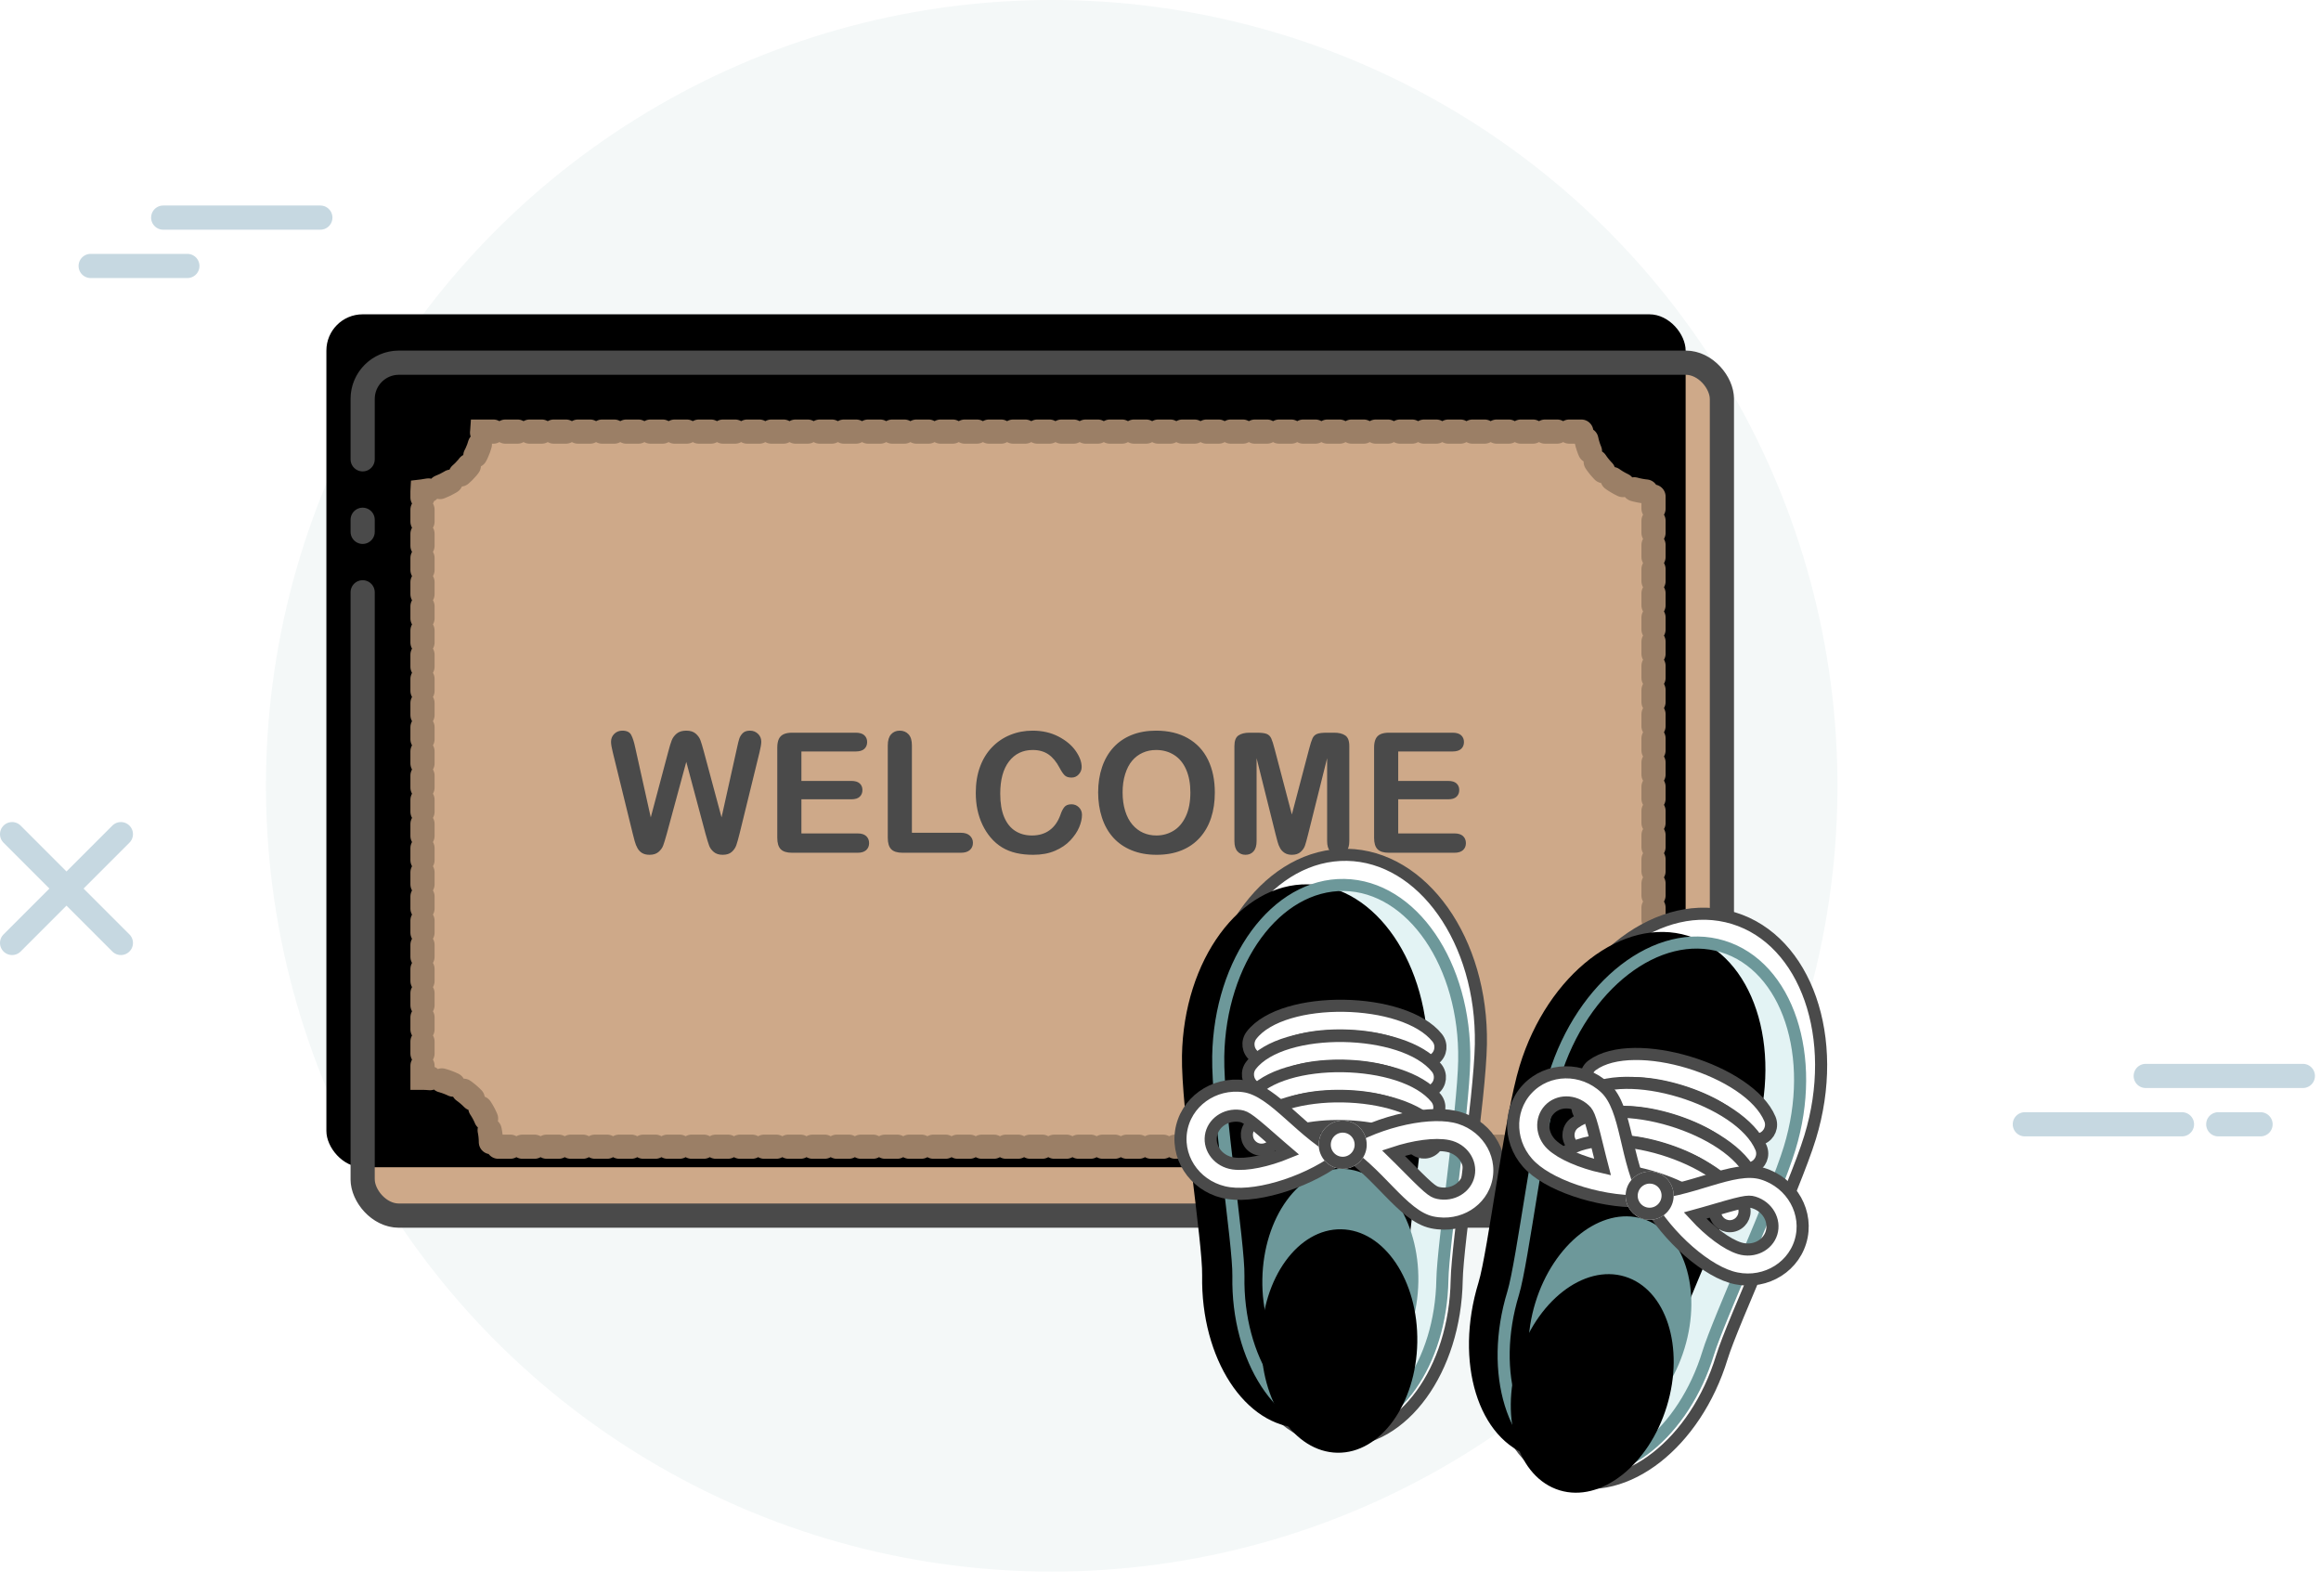 <?xml version="1.0" encoding="UTF-8"?>
<svg width="192px" height="132px" viewBox="0 0 192 132" version="1.1" xmlns="http://www.w3.org/2000/svg" xmlns:xlink="http://www.w3.org/1999/xlink">
    <!-- Generator: Sketch 45.2 (43514) - http://www.bohemiancoding.com/sketch -->
    <title>Slice</title>
    <desc>Created with Sketch.</desc>
    <defs>
        <rect id="path-1" x="0" y="0" width="112.441" height="70.555" rx="3"></rect>
        <filter x="-2.7%" y="-4.3%" width="105.3%" height="108.5%" filterUnits="objectBoundingBox" id="filter-2">
            <feOffset dx="-3" dy="-4" in="SourceAlpha" result="shadowOffsetInner1"></feOffset>
            <feComposite in="shadowOffsetInner1" in2="SourceAlpha" operator="arithmetic" k2="-1" k3="1" result="shadowInnerInner1"></feComposite>
            <feColorMatrix values="0 0 0 0 0.679   0 0 0 0 0.572   0 0 0 0 0.477  0 0 0 1 0" type="matrix" in="shadowInnerInner1"></feColorMatrix>
        </filter>
        <filter x="-4.1%" y="-4.5%" width="106.6%" height="112.5%" filterUnits="objectBoundingBox" id="filter-3">
            <feOffset dx="-1" dy="3" in="SourceAlpha" result="shadowOffsetOuter1"></feOffset>
            <feColorMatrix values="0 0 0 0 0   0 0 0 0 0   0 0 0 0 0  0 0 0 0.14 0" type="matrix" in="shadowOffsetOuter1" result="shadowMatrixOuter1"></feColorMatrix>
            <feMerge>
                <feMergeNode in="shadowMatrixOuter1"></feMergeNode>
                <feMergeNode in="SourceGraphic"></feMergeNode>
            </feMerge>
        </filter>
        <path d="M4.376,16.854 C4.376,8.926 8.932,2.498 14.552,2.498 C20.172,2.498 24.728,8.926 24.728,16.854 C24.728,21.011 23.239,32.13 23.239,35.003 C23.239,41.884 19.461,47.463 14.8,47.463 C10.14,47.463 6.362,41.884 6.362,35.003 C6.362,32.301 4.376,21.217 4.376,16.854 Z" id="path-4"></path>
        <filter x="-9.8%" y="-4.4%" width="119.7%" height="108.9%" filterUnits="objectBoundingBox" id="filter-5">
            <feOffset dx="-3" dy="0" in="SourceAlpha" result="shadowOffsetInner1"></feOffset>
            <feComposite in="shadowOffsetInner1" in2="SourceAlpha" operator="arithmetic" k2="-1" k3="1" result="shadowInnerInner1"></feComposite>
            <feColorMatrix values="0 0 0 0 0   0 0 0 0 0   0 0 0 0 0  0 0 0 0.1 0" type="matrix" in="shadowInnerInner1"></feColorMatrix>
        </filter>
        <ellipse id="path-6" cx="14.8" cy="35.222" rx="6.453" ry="9.243"></ellipse>
        <filter x="-27.1%" y="-18.9%" width="154.2%" height="137.9%" filterUnits="objectBoundingBox" id="filter-7">
            <feOffset dx="0" dy="7" in="SourceAlpha" result="shadowOffsetInner1"></feOffset>
            <feComposite in="shadowOffsetInner1" in2="SourceAlpha" operator="arithmetic" k2="-1" k3="1" result="shadowInnerInner1"></feComposite>
            <feColorMatrix values="0 0 0 0 0   0 0 0 0 0   0 0 0 0 0  0 0 0 0.1 0" type="matrix" in="shadowInnerInner1" result="shadowMatrixInner1"></feColorMatrix>
            <feOffset dx="0" dy="-2" in="SourceAlpha" result="shadowOffsetInner2"></feOffset>
            <feComposite in="shadowOffsetInner2" in2="SourceAlpha" operator="arithmetic" k2="-1" k3="1" result="shadowInnerInner2"></feComposite>
            <feColorMatrix values="0 0 0 0 0   0 0 0 0 0   0 0 0 0 0  0 0 0 0.1 0" type="matrix" in="shadowInnerInner2" result="shadowMatrixInner2"></feColorMatrix>
            <feMerge>
                <feMergeNode in="shadowMatrixInner1"></feMergeNode>
                <feMergeNode in="shadowMatrixInner2"></feMergeNode>
            </feMerge>
        </filter>
        <ellipse id="path-8" cx="14.8" cy="23.981" rx="1.986" ry="1.998"></ellipse>
        <path d="M3.971,16.854 C3.971,8.926 8.527,2.498 14.147,2.498 C19.767,2.498 24.323,8.926 24.323,16.854 C24.323,21.011 22.834,32.13 22.834,35.003 C22.834,41.884 19.056,47.463 14.395,47.463 C9.735,47.463 5.957,41.884 5.957,35.003 C5.957,32.301 3.971,21.217 3.971,16.854 Z" id="path-9"></path>
        <filter x="-9.8%" y="-4.4%" width="119.7%" height="108.9%" filterUnits="objectBoundingBox" id="filter-10">
            <feOffset dx="-3" dy="0" in="SourceAlpha" result="shadowOffsetInner1"></feOffset>
            <feComposite in="shadowOffsetInner1" in2="SourceAlpha" operator="arithmetic" k2="-1" k3="1" result="shadowInnerInner1"></feComposite>
            <feColorMatrix values="0 0 0 0 0   0 0 0 0 0   0 0 0 0 0  0 0 0 0.1 0" type="matrix" in="shadowInnerInner1"></feColorMatrix>
        </filter>
        <ellipse id="path-11" cx="14.395" cy="35.222" rx="6.453" ry="9.243"></ellipse>
        <filter x="-27.1%" y="-18.9%" width="154.2%" height="137.9%" filterUnits="objectBoundingBox" id="filter-12">
            <feOffset dx="0" dy="7" in="SourceAlpha" result="shadowOffsetInner1"></feOffset>
            <feComposite in="shadowOffsetInner1" in2="SourceAlpha" operator="arithmetic" k2="-1" k3="1" result="shadowInnerInner1"></feComposite>
            <feColorMatrix values="0 0 0 0 0   0 0 0 0 0   0 0 0 0 0  0 0 0 0.1 0" type="matrix" in="shadowInnerInner1" result="shadowMatrixInner1"></feColorMatrix>
            <feOffset dx="0" dy="-2" in="SourceAlpha" result="shadowOffsetInner2"></feOffset>
            <feComposite in="shadowOffsetInner2" in2="SourceAlpha" operator="arithmetic" k2="-1" k3="1" result="shadowInnerInner2"></feComposite>
            <feColorMatrix values="0 0 0 0 0   0 0 0 0 0   0 0 0 0 0  0 0 0 0.1 0" type="matrix" in="shadowInnerInner2" result="shadowMatrixInner2"></feColorMatrix>
            <feMerge>
                <feMergeNode in="shadowMatrixInner1"></feMergeNode>
                <feMergeNode in="shadowMatrixInner2"></feMergeNode>
            </feMerge>
        </filter>
        <ellipse id="path-13" cx="14.395" cy="23.981" rx="1.986" ry="1.998"></ellipse>
    </defs>
    <g id="Page-1" stroke="none" stroke-width="1" fill="none" fill-rule="evenodd">
        <g id="welcome-mat">
            <g id="Group-46">
                <circle id="Oval-3-Copy" fill="#F4F8F8" cx="87" cy="65" r="65"></circle>
                <g id="Group-45" transform="translate(30, 30)">
                    <g id="Rectangle-8-Copy-4" stroke-linecap="round" stroke-dasharray="340,5,1,5">
                        <use fill="#CEA989" fill-rule="evenodd" xlink:href="#path-1"></use>
                        <use fill="black" fill-opacity="1" filter="url(#filter-2)" xlink:href="#path-1"></use>
                        <use stroke="#4A4A4A" stroke-width="2" xlink:href="#path-1"></use>
                    </g>
                    <path d="M4.95,59.152 L4.95,10.701 L4.95,10.701 C4.95,10.684 4.95,10.666 4.951,10.649 C7.618,10.334 9.709,8.265 9.888,5.702 C9.909,5.702 9.929,5.701 9.95,5.701 L9.95,5.701 L101.139,5.701 C101.333,8.487 103.786,10.69 106.784,10.69 C106.784,10.694 106.784,10.698 106.784,10.701 L106.784,59.152 C103.659,59.152 101.126,61.545 101.126,64.497 C101.126,64.617 101.13,64.736 101.139,64.853 L10.595,64.853 C10.603,64.736 10.608,64.617 10.608,64.497 C10.608,61.545 8.075,59.152 4.95,59.152 Z" id="Combined-Shape-Copy-10" stroke="#9B7F66" stroke-width="2" fill="#CEA989" stroke-linecap="round" stroke-dasharray="1"></path>
                    <path d="M28.364,38.974 L26.771,33.02 L25.157,38.974 C25.032,39.426 24.932,39.75 24.858,39.946 C24.784,40.143 24.655,40.319 24.472,40.475 C24.288,40.63 24.044,40.708 23.739,40.708 C23.493,40.708 23.29,40.662 23.131,40.569 C22.972,40.477 22.843,40.346 22.744,40.176 C22.646,40.007 22.565,39.806 22.502,39.574 C22.44,39.341 22.384,39.125 22.334,38.927 L20.694,32.241 C20.596,31.853 20.546,31.557 20.546,31.354 C20.546,31.096 20.636,30.879 20.815,30.703 C20.994,30.527 21.216,30.439 21.481,30.439 C21.844,30.439 22.088,30.556 22.213,30.791 C22.339,31.026 22.449,31.367 22.543,31.814 L23.833,37.613 L25.278,32.187 C25.386,31.771 25.482,31.455 25.567,31.238 C25.653,31.022 25.791,30.834 25.984,30.676 C26.177,30.518 26.439,30.439 26.771,30.439 C27.107,30.439 27.368,30.521 27.554,30.686 C27.74,30.851 27.868,31.031 27.94,31.225 C28.012,31.419 28.108,31.74 28.229,32.187 L29.688,37.613 L30.978,31.814 C31.041,31.512 31.1,31.275 31.156,31.103 C31.212,30.931 31.309,30.778 31.445,30.642 C31.582,30.507 31.78,30.439 32.04,30.439 C32.3,30.439 32.521,30.526 32.702,30.7 C32.884,30.874 32.975,31.092 32.975,31.354 C32.975,31.539 32.925,31.834 32.827,32.241 L31.187,38.927 C31.075,39.378 30.982,39.709 30.908,39.919 C30.834,40.129 30.708,40.313 30.531,40.471 C30.354,40.629 30.104,40.708 29.782,40.708 C29.477,40.708 29.233,40.631 29.049,40.478 C28.865,40.324 28.738,40.152 28.666,39.96 C28.594,39.768 28.494,39.439 28.364,38.974 Z M40.792,32.16 L36.295,32.16 L36.295,34.598 L40.435,34.598 C40.74,34.598 40.968,34.667 41.118,34.805 C41.268,34.943 41.343,35.124 41.343,35.35 C41.343,35.576 41.269,35.76 41.121,35.902 C40.973,36.044 40.745,36.116 40.435,36.116 L36.295,36.116 L36.295,38.94 L40.946,38.94 C41.26,38.94 41.496,39.014 41.655,39.16 C41.815,39.307 41.894,39.502 41.894,39.746 C41.894,39.981 41.815,40.172 41.655,40.319 C41.496,40.465 41.26,40.539 40.946,40.539 L35.522,40.539 C35.087,40.539 34.775,40.442 34.584,40.248 C34.394,40.053 34.299,39.74 34.299,39.306 L34.299,31.841 C34.299,31.552 34.341,31.316 34.426,31.133 C34.512,30.95 34.645,30.817 34.826,30.734 C35.008,30.65 35.24,30.608 35.522,30.608 L40.792,30.608 C41.11,30.608 41.346,30.68 41.501,30.822 C41.655,30.964 41.733,31.15 41.733,31.381 C41.733,31.615 41.655,31.804 41.501,31.946 C41.346,32.088 41.11,32.16 40.792,32.16 Z M45.436,31.658 L45.436,38.886 L49.483,38.886 C49.805,38.886 50.053,38.965 50.225,39.123 C50.398,39.281 50.484,39.48 50.484,39.719 C50.484,39.963 50.399,40.161 50.229,40.312 C50.059,40.463 49.81,40.539 49.483,40.539 L44.663,40.539 C44.229,40.539 43.916,40.442 43.726,40.248 C43.535,40.053 43.44,39.74 43.44,39.306 L43.44,31.658 C43.44,31.252 43.531,30.947 43.712,30.744 C43.894,30.541 44.132,30.439 44.428,30.439 C44.728,30.439 44.971,30.54 45.157,30.741 C45.343,30.941 45.436,31.247 45.436,31.658 Z M59.505,37.403 C59.505,37.719 59.427,38.061 59.273,38.429 C59.118,38.797 58.875,39.158 58.543,39.513 C58.212,39.867 57.788,40.155 57.273,40.376 C56.758,40.598 56.157,40.708 55.472,40.708 C54.952,40.708 54.479,40.659 54.053,40.559 C53.628,40.46 53.241,40.305 52.894,40.095 C52.547,39.885 52.227,39.609 51.936,39.265 C51.676,38.954 51.454,38.605 51.271,38.219 C51.087,37.833 50.949,37.421 50.857,36.983 C50.765,36.545 50.719,36.079 50.719,35.587 C50.719,34.788 50.835,34.072 51.066,33.44 C51.296,32.808 51.627,32.267 52.057,31.818 C52.487,31.368 52.991,31.026 53.569,30.791 C54.148,30.556 54.764,30.439 55.418,30.439 C56.216,30.439 56.926,30.599 57.549,30.92 C58.171,31.241 58.649,31.637 58.98,32.109 C59.312,32.581 59.478,33.027 59.478,33.447 C59.478,33.677 59.397,33.88 59.236,34.056 C59.074,34.232 58.879,34.32 58.651,34.32 C58.396,34.32 58.204,34.26 58.076,34.138 C57.949,34.016 57.806,33.806 57.649,33.508 C57.39,33.015 57.084,32.647 56.732,32.403 C56.38,32.16 55.947,32.038 55.431,32.038 C54.611,32.038 53.958,32.352 53.472,32.979 C52.986,33.607 52.743,34.499 52.743,35.655 C52.743,36.427 52.85,37.07 53.065,37.582 C53.28,38.095 53.585,38.477 53.979,38.73 C54.374,38.983 54.835,39.11 55.364,39.11 C55.938,39.11 56.423,38.966 56.819,38.679 C57.216,38.393 57.515,37.972 57.717,37.416 C57.802,37.154 57.907,36.941 58.033,36.776 C58.158,36.611 58.36,36.529 58.638,36.529 C58.875,36.529 59.079,36.612 59.249,36.779 C59.419,36.946 59.505,37.154 59.505,37.403 Z M65.635,30.439 C66.656,30.439 67.534,30.648 68.266,31.066 C68.999,31.483 69.553,32.077 69.93,32.847 C70.306,33.617 70.494,34.521 70.494,35.56 C70.494,36.328 70.391,37.025 70.185,37.653 C69.979,38.281 69.67,38.825 69.258,39.286 C68.845,39.746 68.339,40.099 67.739,40.342 C67.138,40.586 66.45,40.708 65.675,40.708 C64.904,40.708 64.214,40.583 63.605,40.332 C62.995,40.082 62.487,39.728 62.079,39.272 C61.671,38.816 61.363,38.267 61.155,37.626 C60.946,36.985 60.842,36.292 60.842,35.547 C60.842,34.783 60.951,34.083 61.168,33.447 C61.386,32.81 61.7,32.268 62.113,31.821 C62.525,31.374 63.027,31.032 63.618,30.795 C64.21,30.558 64.882,30.439 65.635,30.439 Z M68.471,35.547 C68.471,34.819 68.355,34.19 68.122,33.657 C67.889,33.124 67.556,32.721 67.123,32.448 C66.691,32.174 66.195,32.038 65.635,32.038 C65.236,32.038 64.867,32.113 64.529,32.265 C64.191,32.416 63.899,32.636 63.655,32.925 C63.411,33.214 63.218,33.583 63.077,34.033 C62.936,34.482 62.865,34.987 62.865,35.547 C62.865,36.111 62.936,36.621 63.077,37.077 C63.218,37.534 63.418,37.912 63.675,38.212 C63.933,38.512 64.229,38.737 64.563,38.886 C64.896,39.035 65.263,39.11 65.662,39.11 C66.172,39.11 66.642,38.981 67.07,38.723 C67.498,38.466 67.838,38.069 68.091,37.531 C68.345,36.994 68.471,36.332 68.471,35.547 Z M75.529,39.042 L73.949,32.715 L73.949,39.57 C73.949,39.95 73.865,40.234 73.697,40.424 C73.529,40.613 73.306,40.708 73.028,40.708 C72.76,40.708 72.54,40.615 72.37,40.427 C72.199,40.24 72.114,39.954 72.114,39.57 L72.114,31.713 C72.114,31.279 72.226,30.987 72.45,30.835 C72.674,30.684 72.977,30.608 73.358,30.608 L73.976,30.608 C74.348,30.608 74.618,30.642 74.786,30.71 C74.954,30.778 75.078,30.9 75.159,31.076 C75.24,31.252 75.332,31.539 75.435,31.936 L76.866,37.375 L78.298,31.936 C78.401,31.539 78.493,31.252 78.574,31.076 C78.654,30.9 78.779,30.778 78.947,30.71 C79.115,30.642 79.385,30.608 79.757,30.608 L80.375,30.608 C80.756,30.608 81.058,30.684 81.282,30.835 C81.507,30.987 81.619,31.279 81.619,31.713 L81.619,39.57 C81.619,39.95 81.535,40.234 81.367,40.424 C81.198,40.613 80.973,40.708 80.691,40.708 C80.427,40.708 80.209,40.613 80.039,40.424 C79.869,40.234 79.784,39.95 79.784,39.57 L79.784,32.715 L78.204,39.042 C78.101,39.453 78.017,39.754 77.952,39.946 C77.887,40.138 77.767,40.313 77.592,40.471 C77.418,40.629 77.176,40.708 76.866,40.708 C76.633,40.708 76.436,40.657 76.275,40.556 C76.114,40.454 75.988,40.324 75.899,40.166 C75.809,40.008 75.738,39.833 75.687,39.641 C75.635,39.449 75.583,39.25 75.529,39.042 Z M90.162,32.16 L85.665,32.16 L85.665,34.598 L89.805,34.598 C90.11,34.598 90.338,34.667 90.488,34.805 C90.638,34.943 90.713,35.124 90.713,35.35 C90.713,35.576 90.639,35.76 90.491,35.902 C90.343,36.044 90.115,36.116 89.805,36.116 L85.665,36.116 L85.665,38.94 L90.316,38.94 C90.63,38.94 90.866,39.014 91.025,39.16 C91.184,39.307 91.264,39.502 91.264,39.746 C91.264,39.981 91.184,40.172 91.025,40.319 C90.866,40.465 90.63,40.539 90.316,40.539 L84.892,40.539 C84.457,40.539 84.145,40.442 83.954,40.248 C83.764,40.053 83.669,39.74 83.669,39.306 L83.669,31.841 C83.669,31.552 83.711,31.316 83.796,31.133 C83.881,30.95 84.015,30.817 84.196,30.734 C84.378,30.65 84.61,30.608 84.892,30.608 L90.162,30.608 C90.48,30.608 90.716,30.68 90.871,30.822 C91.025,30.964 91.103,31.15 91.103,31.381 C91.103,31.615 91.025,31.804 90.871,31.946 C90.716,32.088 90.48,32.16 90.162,32.16 Z" id="WELCOME-Copy-4" fill="#4A4A4A"></path>
                    <g id="Group-44-Copy" filter="url(#filter-3)" transform="translate(91.225, 65.311) rotate(17) translate(-91.225, -65.311) translate(60.725, 37.311)">
                        <g id="Group-43-Copy-2" transform="translate(21.465, 27.954) rotate(-16) translate(-21.465, -27.954) translate(6.965, 3.454)">
                            <path d="M3.383,15.473 C3.383,6.927 8.465,0 14.733,0 C21.002,0 26.083,6.927 26.083,15.473 C26.083,19.953 24.422,31.937 24.422,35.033 C24.422,42.449 20.208,48.462 15.01,48.462 C9.812,48.462 5.598,42.449 5.598,35.033 C5.598,32.121 3.383,20.175 3.383,15.473 Z" id="Combined-Shape-Copy-5" stroke="#4A4A4A" fill="#FFFFFF"></path>
                            <g id="Combined-Shape-Copy-4">
                                <use fill="#E3F3F4" fill-rule="evenodd" xlink:href="#path-4"></use>
                                <use fill="black" fill-opacity="1" filter="url(#filter-5)" xlink:href="#path-4"></use>
                                <use stroke="#6D989A" stroke-width="1" xlink:href="#path-4"></use>
                            </g>
                            <g id="Oval-7-Copy">
                                <use fill="#6D989A" fill-rule="evenodd" xlink:href="#path-6"></use>
                                <use fill="black" fill-opacity="1" filter="url(#filter-7)" xlink:href="#path-6"></use>
                            </g>
                            <path d="M9.054,16.528 C10.632,14.413 18.79,14.408 20.585,16.576 C21.016,17.097 21.786,17.168 22.303,16.734 C22.821,16.3 22.891,15.526 22.46,15.004 C19.676,11.641 9.645,11.647 7.103,15.053 C6.698,15.595 6.807,16.365 7.345,16.772 C7.884,17.18 8.649,17.07 9.054,16.528 Z" id="Line-Copy-18" stroke="#4A4A4A" fill="#FFFFFF" fill-rule="nonzero"></path>
                            <path d="M9.054,19.026 C10.632,16.911 18.79,16.906 20.585,19.074 C21.016,19.595 21.786,19.666 22.303,19.232 C22.821,18.798 22.891,18.024 22.46,17.503 C19.676,14.139 9.645,14.145 7.103,17.551 C6.698,18.093 6.807,18.863 7.345,19.27 C7.884,19.678 8.649,19.568 9.054,19.026 Z" id="Line-Copy-19" stroke="#4A4A4A" fill="#FFFFFF" fill-rule="nonzero"></path>
                            <path d="M9.054,21.524 C10.632,19.409 18.79,19.404 20.585,21.572 C21.016,22.094 21.786,22.164 22.303,21.73 C22.821,21.296 22.891,20.522 22.46,20.001 C19.676,16.637 9.645,16.643 7.103,20.049 C6.698,20.591 6.807,21.361 7.345,21.768 C7.884,22.176 8.649,22.066 9.054,21.524 Z" id="Line-Copy-20" stroke="#4A4A4A" fill="#FFFFFF" fill-rule="nonzero"></path>
                            <path d="M9.054,24.022 C10.632,21.907 18.79,21.902 20.585,24.071 C21.016,24.592 21.786,24.662 22.303,24.228 C22.821,23.794 22.891,23.02 22.46,22.499 C19.676,19.135 9.645,19.141 7.103,22.547 C6.698,23.089 6.807,23.859 7.345,24.266 C7.884,24.674 8.649,24.564 9.054,24.022 Z" id="Line-Copy-21" stroke="#4A4A4A" fill="#FFFFFF" fill-rule="nonzero"></path>
                            <path d="M8.088,25.503 C9.938,22.692 10.129,22.347 10.129,21.838 C10.129,20.633 9.222,19.689 8.144,19.689 C7.066,19.689 6.158,20.633 6.158,21.838 C6.158,22.94 6.763,24.603 7.669,26.153 C7.802,25.943 7.941,25.727 8.088,25.503 Z M8.144,30.771 C5.667,28.474 3.676,24.404 3.676,21.838 C3.676,19.272 5.677,17.191 8.144,17.191 C10.611,17.191 12.611,19.272 12.611,21.838 C12.611,24.404 9.35,27.058 8.144,30.771 Z" id="Oval-9-Copy-4" stroke="#4A4A4A" fill="#FFFFFF" fill-rule="nonzero" transform="translate(8.144, 23.981) rotate(-83) translate(-8.144, -23.981) "></path>
                            <path d="M20.994,27.002 C22.844,24.191 23.035,23.846 23.035,23.337 C23.035,22.132 22.128,21.188 21.05,21.188 C19.972,21.188 19.064,22.132 19.064,23.337 C19.064,24.439 19.669,26.102 20.575,27.652 C20.708,27.441 20.847,27.225 20.994,27.002 Z M21.05,32.27 C18.573,29.972 16.582,25.903 16.582,23.337 C16.582,20.77 18.583,18.69 21.05,18.69 C23.517,18.69 25.517,20.77 25.517,23.337 C25.517,25.903 22.256,28.557 21.05,32.27 Z" id="Oval-9-Copy-5" stroke="#4A4A4A" fill="#FFFFFF" fill-rule="nonzero" transform="translate(21.05, 25.48) scale(-1, -1) rotate(-79) translate(-21.05, -25.48) "></path>
                            <g id="Oval-10-Copy">
                                <use fill="#FFFFFF" fill-rule="evenodd" xlink:href="#path-8"></use>
                                <ellipse stroke="#4A4A4A" stroke-width="1" cx="14.8" cy="23.981" rx="1.486" ry="1.498"></ellipse>
                            </g>
                        </g>
                        <g id="Group-43-Copy-3" transform="translate(32.728, 0)">
                            <path d="M2.978,15.473 C2.978,6.927 8.06,0 14.328,0 C20.596,0 25.678,6.927 25.678,15.473 C25.678,19.953 24.017,31.937 24.017,35.033 C24.017,42.449 19.803,48.462 14.605,48.462 C9.407,48.462 5.193,42.449 5.193,35.033 C5.193,32.121 2.978,20.175 2.978,15.473 Z" id="Combined-Shape-Copy-5" stroke="#4A4A4A" fill="#FFFFFF"></path>
                            <g id="Combined-Shape-Copy-4">
                                <use fill="#E3F3F4" fill-rule="evenodd" xlink:href="#path-9"></use>
                                <use fill="black" fill-opacity="1" filter="url(#filter-10)" xlink:href="#path-9"></use>
                                <use stroke="#6D989A" stroke-width="1" xlink:href="#path-9"></use>
                            </g>
                            <g id="Oval-7-Copy">
                                <use fill="#6D989A" fill-rule="evenodd" xlink:href="#path-11"></use>
                                <use fill="black" fill-opacity="1" filter="url(#filter-12)" xlink:href="#path-11"></use>
                            </g>
                            <path d="M8.648,16.528 C10.227,14.413 18.385,14.408 20.18,16.576 C20.611,17.097 21.381,17.168 21.898,16.734 C22.416,16.3 22.486,15.526 22.055,15.004 C19.271,11.641 9.24,11.647 6.698,15.053 C6.293,15.595 6.402,16.365 6.94,16.772 C7.479,17.18 8.244,17.07 8.648,16.528 Z" id="Line-Copy-18" stroke="#4A4A4A" fill="#FFFFFF" fill-rule="nonzero"></path>
                            <path d="M8.648,19.026 C10.227,16.911 18.385,16.906 20.18,19.074 C20.611,19.595 21.381,19.666 21.898,19.232 C22.416,18.798 22.486,18.024 22.055,17.503 C19.271,14.139 9.24,14.145 6.698,17.551 C6.293,18.093 6.402,18.863 6.94,19.27 C7.479,19.678 8.244,19.568 8.648,19.026 Z" id="Line-Copy-19" stroke="#4A4A4A" fill="#FFFFFF" fill-rule="nonzero"></path>
                            <path d="M8.648,21.524 C10.227,19.409 18.385,19.404 20.18,21.572 C20.611,22.094 21.381,22.164 21.898,21.73 C22.416,21.296 22.486,20.522 22.055,20.001 C19.271,16.637 9.24,16.643 6.698,20.049 C6.293,20.591 6.402,21.361 6.94,21.768 C7.479,22.176 8.244,22.066 8.648,21.524 Z" id="Line-Copy-20" stroke="#4A4A4A" fill="#FFFFFF" fill-rule="nonzero"></path>
                            <path d="M8.648,24.022 C10.227,21.907 18.385,21.902 20.18,24.071 C20.611,24.592 21.381,24.662 21.898,24.228 C22.416,23.794 22.486,23.02 22.055,22.499 C19.271,19.135 9.24,19.141 6.698,22.547 C6.293,23.089 6.402,23.859 6.94,24.266 C7.479,24.674 8.244,24.564 8.648,24.022 Z" id="Line-Copy-21" stroke="#4A4A4A" fill="#FFFFFF" fill-rule="nonzero"></path>
                            <path d="M8.179,23.005 C10.03,20.194 10.221,19.849 10.221,19.34 C10.221,18.135 9.313,17.191 8.235,17.191 C7.157,17.191 6.25,18.135 6.25,19.34 C6.25,20.442 6.854,22.105 7.76,23.655 C7.893,23.444 8.032,23.229 8.179,23.005 Z M8.235,28.273 C5.758,25.976 3.768,21.906 3.768,19.34 C3.768,16.774 5.768,14.693 8.235,14.693 C10.702,14.693 12.703,16.774 12.703,19.34 C12.703,21.906 9.441,24.56 8.235,28.273 Z" id="Oval-9-Copy-4" stroke="#4A4A4A" fill="#FFFFFF" fill-rule="nonzero" transform="translate(8.235, 21.483) rotate(-64) translate(-8.235, -21.483) "></path>
                            <path d="M20.589,25.503 C22.439,22.692 22.63,22.347 22.63,21.838 C22.63,20.633 21.723,19.689 20.645,19.689 C19.567,19.689 18.659,20.633 18.659,21.838 C18.659,22.94 19.264,24.603 20.17,26.153 C20.302,25.943 20.442,25.727 20.589,25.503 Z M20.645,30.771 C18.168,28.474 16.177,24.404 16.177,21.838 C16.177,19.272 18.177,17.191 20.645,17.191 C23.112,17.191 25.112,19.272 25.112,21.838 C25.112,24.404 21.851,27.058 20.645,30.771 Z" id="Oval-9-Copy-5" stroke="#4A4A4A" fill="#FFFFFF" fill-rule="nonzero" transform="translate(20.645, 23.981) scale(-1, 1) rotate(-90) translate(-20.645, -23.981) "></path>
                            <g id="Oval-10-Copy">
                                <use fill="#FFFFFF" fill-rule="evenodd" xlink:href="#path-13"></use>
                                <ellipse stroke="#4A4A4A" stroke-width="1" cx="14.395" cy="23.981" rx="1.486" ry="1.498"></ellipse>
                            </g>
                        </g>
                    </g>
                </g>
                <g id="Breeze" transform="translate(0, 17)" stroke-linecap="round" stroke="#C6D8E1" stroke-width="2">
                    <g transform="translate(166, 71)" id="Line">
                        <path d="M1.5,5 L14.5,5"></path>
                        <path d="M11.5,1 L24.5,1"></path>
                        <path d="M17.5,5 L21,5"></path>
                    </g>
                    <path d="M7.5,5 L15.5,5" id="Line"></path>
                    <path d="M13.5,1 L26.5,1" id="Line"></path>
                    <g id="Ex" transform="translate(0, 51)">
                        <path d="M10,1 L1,10" id="Line"></path>
                        <path d="M10,10 L1,1" id="Line-Copy"></path>
                    </g>
                </g>
            </g>
        </g>
    </g>
</svg>